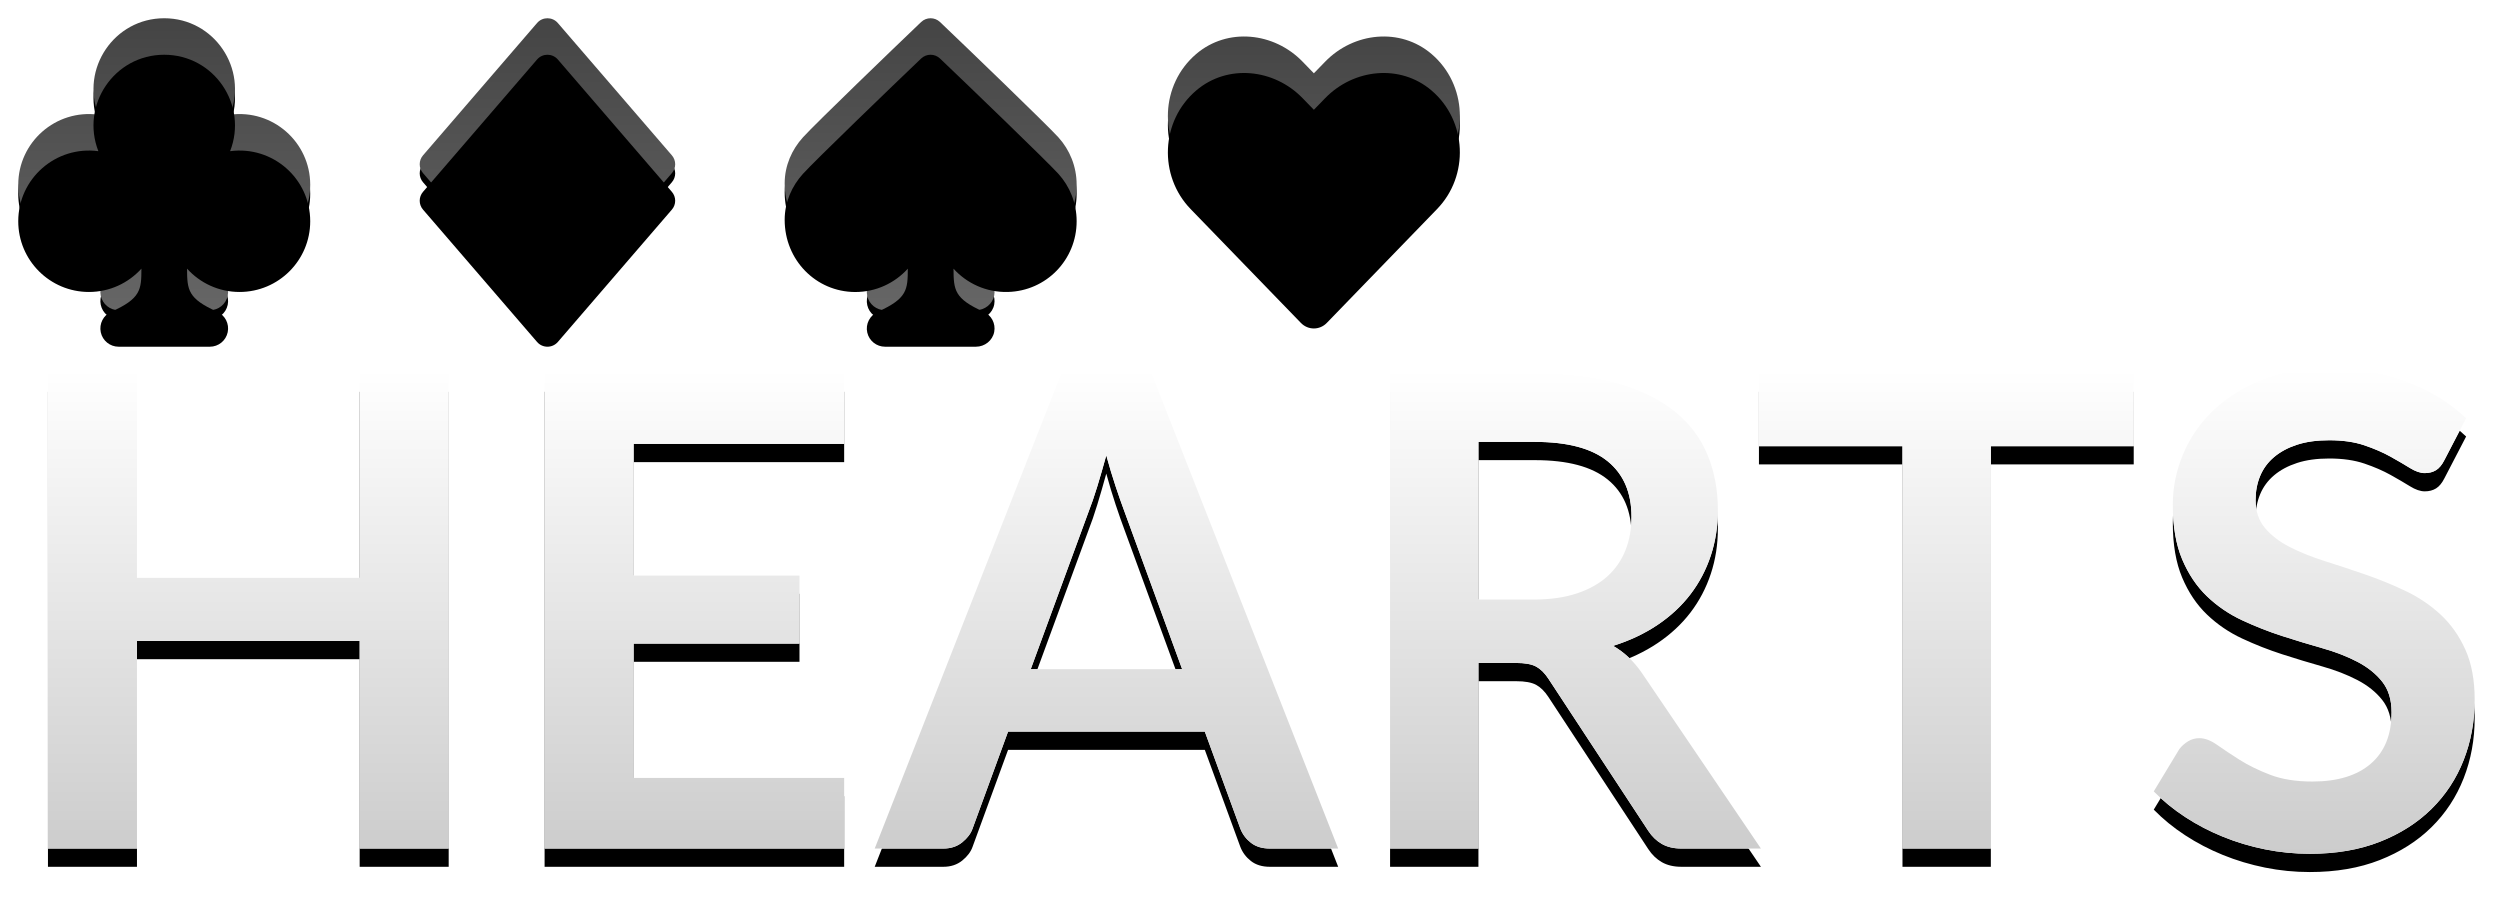 <?xml version="1.0" encoding="UTF-8"?>
<svg width="274px" height="100px" viewBox="0 0 274 100" version="1.1" xmlns="http://www.w3.org/2000/svg" xmlns:xlink="http://www.w3.org/1999/xlink">
    <!-- Generator: Sketch 58 (84663) - https://sketch.com -->
    <title>Logo</title>
    <desc>Created with Sketch.</desc>
    <defs>
        <linearGradient x1="50%" y1="0%" x2="50%" y2="100%" id="linearGradient-1">
            <stop stop-color="#FFFFFF" offset="0%"></stop>
            <stop stop-color="#CCCCCC" offset="100%"></stop>
        </linearGradient>
        <path d="M47.176,91 L37.42,91 L37.42,68.248 L13.012,68.248 L13.012,91 L3.256,91 L3.256,38.944 L13.012,38.944 L13.012,61.336 L37.42,61.336 L37.42,38.944 L47.176,38.944 L47.176,91 Z M90.52,38.944 L90.52,46.648 L67.444,46.648 L67.444,61.084 L85.624,61.084 L85.624,68.536 L67.444,68.536 L67.444,83.26 L90.52,83.26 L90.52,91 L57.688,91 L57.688,38.944 L90.52,38.944 Z M144.664,91 L137.176,91 C136.336,91 135.646,90.79 135.106,90.37 C134.566,89.95 134.176,89.428 133.936,88.804 L130.048,78.184 L108.484,78.184 L104.596,88.804 C104.404,89.356 104.026,89.86 103.462,90.316 C102.898,90.772 102.208,91 101.392,91 L93.868,91 L114.316,38.944 L124.216,38.944 L144.664,91 Z M110.968,71.344 L127.564,71.344 L121.228,54.028 C120.94,53.26 120.622,52.354 120.274,51.31 C119.926,50.266 119.584,49.132 119.248,47.908 C118.912,49.132 118.582,50.272 118.258,51.328 C117.934,52.384 117.616,53.308 117.304,54.1 L110.968,71.344 Z M160.036,70.66 L160.036,91 L150.352,91 L150.352,38.944 L166.228,38.944 C169.78,38.944 172.822,39.31 175.354,40.042 C177.886,40.774 179.962,41.8 181.582,43.12 C183.202,44.44 184.39,46.018 185.146,47.854 C185.902,49.69 186.28,51.712 186.28,53.92 C186.28,55.672 186.022,57.328 185.506,58.888 C184.99,60.448 184.246,61.864 183.274,63.136 C182.302,64.408 181.102,65.524 179.674,66.484 C178.246,67.444 176.62,68.212 174.796,68.788 C176.02,69.484 177.076,70.48 177.964,71.776 L190.996,91 L182.284,91 C181.444,91 180.73,90.832 180.142,90.496 C179.554,90.16 179.056,89.68 178.648,89.056 L167.704,72.388 C167.296,71.764 166.846,71.32 166.354,71.056 C165.862,70.792 165.136,70.66 164.176,70.66 L160.036,70.66 Z M160.036,63.712 L166.084,63.712 C167.908,63.712 169.498,63.484 170.854,63.028 C172.21,62.572 173.326,61.942 174.202,61.138 C175.078,60.334 175.732,59.38 176.164,58.276 C176.596,57.172 176.812,55.96 176.812,54.64 C176.812,52 175.942,49.972 174.202,48.556 C172.462,47.14 169.804,46.432 166.228,46.432 L160.036,46.432 L160.036,63.712 Z M231.856,38.944 L231.856,46.9 L216.196,46.9 L216.196,91 L206.512,91 L206.512,46.9 L190.78,46.9 L190.78,38.944 L231.856,38.944 Z M265.912,48.412 C265.648,48.94 265.342,49.312 264.994,49.528 C264.646,49.744 264.232,49.852 263.752,49.852 C263.272,49.852 262.732,49.666 262.132,49.294 C261.532,48.922 260.824,48.508 260.008,48.052 C259.192,47.596 258.238,47.182 257.146,46.81 C256.054,46.438 254.764,46.252 253.276,46.252 C251.932,46.252 250.762,46.414 249.766,46.738 C248.77,47.062 247.93,47.512 247.246,48.088 C246.562,48.664 246.052,49.354 245.716,50.158 C245.38,50.962 245.212,51.844 245.212,52.804 C245.212,54.028 245.554,55.048 246.238,55.864 C246.922,56.68 247.828,57.376 248.956,57.952 C250.084,58.528 251.368,59.044 252.808,59.5 C254.248,59.956 255.718,60.442 257.218,60.958 C258.718,61.474 260.188,62.074 261.628,62.758 C263.068,63.442 264.352,64.306 265.48,65.35 C266.608,66.394 267.514,67.672 268.198,69.184 C268.882,70.696 269.224,72.532 269.224,74.692 C269.224,77.044 268.822,79.246 268.018,81.298 C267.214,83.35 266.038,85.138 264.49,86.662 C262.942,88.186 261.052,89.386 258.82,90.262 C256.588,91.138 254.032,91.576 251.152,91.576 C249.496,91.576 247.864,91.414 246.256,91.09 C244.648,90.766 243.106,90.304 241.63,89.704 C240.154,89.104 238.774,88.384 237.49,87.544 C236.206,86.704 235.06,85.768 234.052,84.736 L236.86,80.092 C237.124,79.756 237.442,79.474 237.814,79.246 C238.186,79.018 238.6,78.904 239.056,78.904 C239.656,78.904 240.304,79.15 241,79.642 C241.696,80.134 242.518,80.68 243.466,81.28 C244.414,81.88 245.53,82.426 246.814,82.918 C248.098,83.41 249.64,83.656 251.44,83.656 C254.2,83.656 256.336,83.002 257.848,81.694 C259.36,80.386 260.116,78.508 260.116,76.06 C260.116,74.692 259.774,73.576 259.09,72.712 C258.406,71.848 257.5,71.122 256.372,70.534 C255.244,69.946 253.96,69.448 252.52,69.04 C251.08,68.632 249.616,68.188 248.128,67.708 C246.64,67.228 245.176,66.652 243.736,65.98 C242.296,65.308 241.012,64.432 239.884,63.352 C238.756,62.272 237.85,60.922 237.166,59.302 C236.482,57.682 236.14,55.684 236.14,53.308 C236.14,51.412 236.518,49.564 237.274,47.764 C238.03,45.964 239.134,44.368 240.586,42.976 C242.038,41.584 243.82,40.468 245.932,39.628 C248.044,38.788 250.456,38.368 253.168,38.368 C256.24,38.368 259.072,38.848 261.664,39.808 C264.256,40.768 266.464,42.112 268.288,43.84 L265.912,48.412 Z" id="path-2"></path>
        <filter x="-2.6%" y="-9.4%" width="105.3%" height="126.3%" filterUnits="objectBoundingBox" id="filter-3">
            <feOffset dx="0" dy="2" in="SourceAlpha" result="shadowOffsetOuter1"></feOffset>
            <feGaussianBlur stdDeviation="2" in="shadowOffsetOuter1" result="shadowBlurOuter1"></feGaussianBlur>
            <feColorMatrix values="0 0 0 0 0   0 0 0 0 0   0 0 0 0 0  0 0 0 0.4 0" type="matrix" in="shadowBlurOuter1"></feColorMatrix>
        </filter>
        <linearGradient x1="50%" y1="0%" x2="50%" y2="100%" id="linearGradient-4">
            <stop stop-color="#444444" offset="0%"></stop>
            <stop stop-color="#666666" offset="100%"></stop>
        </linearGradient>
        <path d="M23.219,10.569 C25.194,5.525 21.481,0 16,0 C10.512,0 6.812,5.531 8.781,10.569 C4.106,9.95 0,13.581 0,18.25 C0,22.531 3.469,26 7.75,26 C10.031,26 12.081,25.012 13.5,23.444 C13.494,25.738 13.45,26.719 10.188,28.169 C9.325,28.55 8.85,29.488 9.044,30.413 C9.238,31.337 10.056,32 11,32 L21,32 C21.944,32 22.762,31.337 22.956,30.413 C23.15,29.488 22.675,28.556 21.812,28.169 C18.587,26.731 18.512,25.788 18.5,23.444 C19.919,25.012 21.969,26 24.25,26 C28.531,26 32,22.531 32,18.25 C32,13.575 27.887,9.95 23.219,10.569 Z" id="path-5"></path>
        <filter x="-10.9%" y="-7.8%" width="121.9%" height="121.9%" filterUnits="objectBoundingBox" id="filter-6">
            <feOffset dx="0" dy="1" in="SourceAlpha" result="shadowOffsetOuter1"></feOffset>
            <feGaussianBlur stdDeviation="1" in="shadowOffsetOuter1" result="shadowBlurOuter1"></feGaussianBlur>
            <feColorMatrix values="0 0 0 0 1   0 0 0 0 1   0 0 0 0 1  0 0 0 0.8 0" type="matrix" in="shadowBlurOuter1"></feColorMatrix>
        </filter>
        <filter x="-37.5%" y="-34.4%" width="175.0%" height="175.0%" filterUnits="objectBoundingBox" id="filter-7">
            <feGaussianBlur stdDeviation="8" in="SourceAlpha" result="shadowBlurInner1"></feGaussianBlur>
            <feOffset dx="0" dy="4" in="shadowBlurInner1" result="shadowOffsetInner1"></feOffset>
            <feComposite in="shadowOffsetInner1" in2="SourceAlpha" operator="arithmetic" k2="-1" k3="1" result="shadowInnerInner1"></feComposite>
            <feColorMatrix values="0 0 0 0 0   0 0 0 0 0   0 0 0 0 0  0 0 0 0.8 0" type="matrix" in="shadowInnerInner1"></feColorMatrix>
        </filter>
        <linearGradient x1="50%" y1="0%" x2="50%" y2="100%" id="linearGradient-8">
            <stop stop-color="#444444" offset="0%"></stop>
            <stop stop-color="#666666" offset="100%"></stop>
        </linearGradient>
        <path d="M59.137,0.52 C58.537,-0.173 57.463,-0.173 56.863,0.52 L44.366,15.022 C43.878,15.584 43.878,16.416 44.366,16.978 L56.863,31.48 C57.463,32.173 58.537,32.173 59.137,31.48 L71.634,16.978 C72.122,16.416 72.122,15.584 71.634,15.022 L59.137,0.52 Z" id="path-9"></path>
        <filter x="-12.5%" y="-7.8%" width="125.0%" height="121.9%" filterUnits="objectBoundingBox" id="filter-10">
            <feOffset dx="0" dy="1" in="SourceAlpha" result="shadowOffsetOuter1"></feOffset>
            <feGaussianBlur stdDeviation="1" in="shadowOffsetOuter1" result="shadowBlurOuter1"></feGaussianBlur>
            <feColorMatrix values="0 0 0 0 1   0 0 0 0 1   0 0 0 0 1  0 0 0 0.8 0" type="matrix" in="shadowBlurOuter1"></feColorMatrix>
        </filter>
        <filter x="-42.9%" y="-34.4%" width="185.7%" height="175.0%" filterUnits="objectBoundingBox" id="filter-11">
            <feGaussianBlur stdDeviation="8" in="SourceAlpha" result="shadowBlurInner1"></feGaussianBlur>
            <feOffset dx="0" dy="4" in="shadowBlurInner1" result="shadowOffsetInner1"></feOffset>
            <feComposite in="shadowOffsetInner1" in2="SourceAlpha" operator="arithmetic" k2="-1" k3="1" result="shadowInnerInner1"></feComposite>
            <feColorMatrix values="0 0 0 0 0   0 0 0 0 0   0 0 0 0 0  0 0 0 0.8 0" type="matrix" in="shadowInnerInner1"></feColorMatrix>
        </filter>
        <linearGradient x1="50%" y1="0%" x2="50%" y2="100%" id="linearGradient-12">
            <stop stop-color="#444444" offset="0%"></stop>
            <stop stop-color="#666666" offset="100%"></stop>
        </linearGradient>
        <path d="M154.894,3.915 C151.469,0.996 146.375,1.521 143.232,4.765 L142,6.033 L140.769,4.765 C137.632,1.521 132.532,0.996 129.107,3.915 C125.182,7.264 124.976,13.277 128.488,16.908 L140.582,29.395 C141.363,30.202 142.632,30.202 143.413,29.395 L155.506,16.908 C159.025,13.277 158.819,7.264 154.894,3.915 Z" id="path-13"></path>
        <filter x="-10.9%" y="-8.9%" width="121.9%" height="125.0%" filterUnits="objectBoundingBox" id="filter-14">
            <feOffset dx="0" dy="1" in="SourceAlpha" result="shadowOffsetOuter1"></feOffset>
            <feGaussianBlur stdDeviation="1" in="shadowOffsetOuter1" result="shadowBlurOuter1"></feGaussianBlur>
            <feColorMatrix values="0 0 0 0 1   0 0 0 0 1   0 0 0 0 1  0 0 0 0.8 0" type="matrix" in="shadowBlurOuter1"></feColorMatrix>
        </filter>
        <filter x="-37.5%" y="-39.3%" width="175.0%" height="185.7%" filterUnits="objectBoundingBox" id="filter-15">
            <feGaussianBlur stdDeviation="8" in="SourceAlpha" result="shadowBlurInner1"></feGaussianBlur>
            <feOffset dx="0" dy="4" in="shadowBlurInner1" result="shadowOffsetInner1"></feOffset>
            <feComposite in="shadowOffsetInner1" in2="SourceAlpha" operator="arithmetic" k2="-1" k3="1" result="shadowInnerInner1"></feComposite>
            <feColorMatrix values="0 0 0 0 0   0 0 0 0 0   0 0 0 0 0  0 0 0 0.8 0" type="matrix" in="shadowInnerInner1"></feColorMatrix>
        </filter>
        <path d="M101.025,0.413 C100.444,-0.138 99.538,-0.138 98.957,0.413 C95.958,3.276 87.349,11.565 85.999,13.059 C84.793,14.39 84,16.147 84,18.097 C84,22.504 87.43,25.986 91.716,26.005 C94.009,26.011 96.07,25.024 97.495,23.448 C97.488,25.736 97.445,26.718 94.221,28.162 C93.34,28.556 92.834,29.512 93.053,30.45 C93.259,31.356 94.071,32 95.002,32 L104.961,32 C105.929,32 106.785,31.325 106.966,30.375 C107.141,29.462 106.666,28.549 105.816,28.174 C102.593,26.736 102.518,25.793 102.505,23.448 C103.967,25.061 106.098,26.061 108.459,25.999 C112.676,25.893 116,22.467 116,18.247 C116,16.234 115.238,14.422 114.001,13.053 C112.639,11.565 104.03,3.276 101.025,0.413 Z" id="path-16"></path>
        <filter x="-10.9%" y="-7.8%" width="121.9%" height="121.9%" filterUnits="objectBoundingBox" id="filter-17">
            <feOffset dx="0" dy="1" in="SourceAlpha" result="shadowOffsetOuter1"></feOffset>
            <feGaussianBlur stdDeviation="1" in="shadowOffsetOuter1" result="shadowBlurOuter1"></feGaussianBlur>
            <feColorMatrix values="0 0 0 0 1   0 0 0 0 1   0 0 0 0 1  0 0 0 0.8 0" type="matrix" in="shadowBlurOuter1"></feColorMatrix>
        </filter>
        <filter x="-37.5%" y="-34.4%" width="175.0%" height="175.0%" filterUnits="objectBoundingBox" id="filter-18">
            <feGaussianBlur stdDeviation="8" in="SourceAlpha" result="shadowBlurInner1"></feGaussianBlur>
            <feOffset dx="0" dy="4" in="shadowBlurInner1" result="shadowOffsetInner1"></feOffset>
            <feComposite in="shadowOffsetInner1" in2="SourceAlpha" operator="arithmetic" k2="-1" k3="1" result="shadowInnerInner1"></feComposite>
            <feColorMatrix values="0 0 0 0 0   0 0 0 0 0   0 0 0 0 0  0 0 0 0.8 0" type="matrix" in="shadowInnerInner1"></feColorMatrix>
        </filter>
    </defs>
    <g id="Logo" stroke="none" stroke-width="1" fill="none" fill-rule="evenodd">
        <g transform="translate(2, 2)" fill-rule="nonzero">
            <g id="HEARTS">
                <use fill="black" fill-opacity="1" filter="url(#filter-3)" xlink:href="#path-2"></use>
                <use fill="#FFFFFF" xlink:href="#path-2"></use>
                <use fill="url(#linearGradient-1)" xlink:href="#path-2"></use>
            </g>
            <g id="Symbols">
                <g id="Path">
                    <use fill="black" fill-opacity="1" filter="url(#filter-6)" xlink:href="#path-5"></use>
                    <use fill="url(#linearGradient-4)" xlink:href="#path-5"></use>
                    <use fill="black" fill-opacity="1" filter="url(#filter-7)" xlink:href="#path-5"></use>
                </g>
                <g id="Path">
                    <use fill="black" fill-opacity="1" filter="url(#filter-10)" xlink:href="#path-9"></use>
                    <use fill="url(#linearGradient-8)" xlink:href="#path-9"></use>
                    <use fill="black" fill-opacity="1" filter="url(#filter-11)" xlink:href="#path-9"></use>
                </g>
                <g id="Path">
                    <use fill="black" fill-opacity="1" filter="url(#filter-14)" xlink:href="#path-13"></use>
                    <use fill="url(#linearGradient-12)" xlink:href="#path-13"></use>
                    <use fill="black" fill-opacity="1" filter="url(#filter-15)" xlink:href="#path-13"></use>
                </g>
                <g id="Path">
                    <use fill="black" fill-opacity="1" filter="url(#filter-17)" xlink:href="#path-16"></use>
                    <use fill="url(#linearGradient-4)" xlink:href="#path-16"></use>
                    <use fill="black" fill-opacity="1" filter="url(#filter-18)" xlink:href="#path-16"></use>
                </g>
            </g>
        </g>
    </g>
</svg>